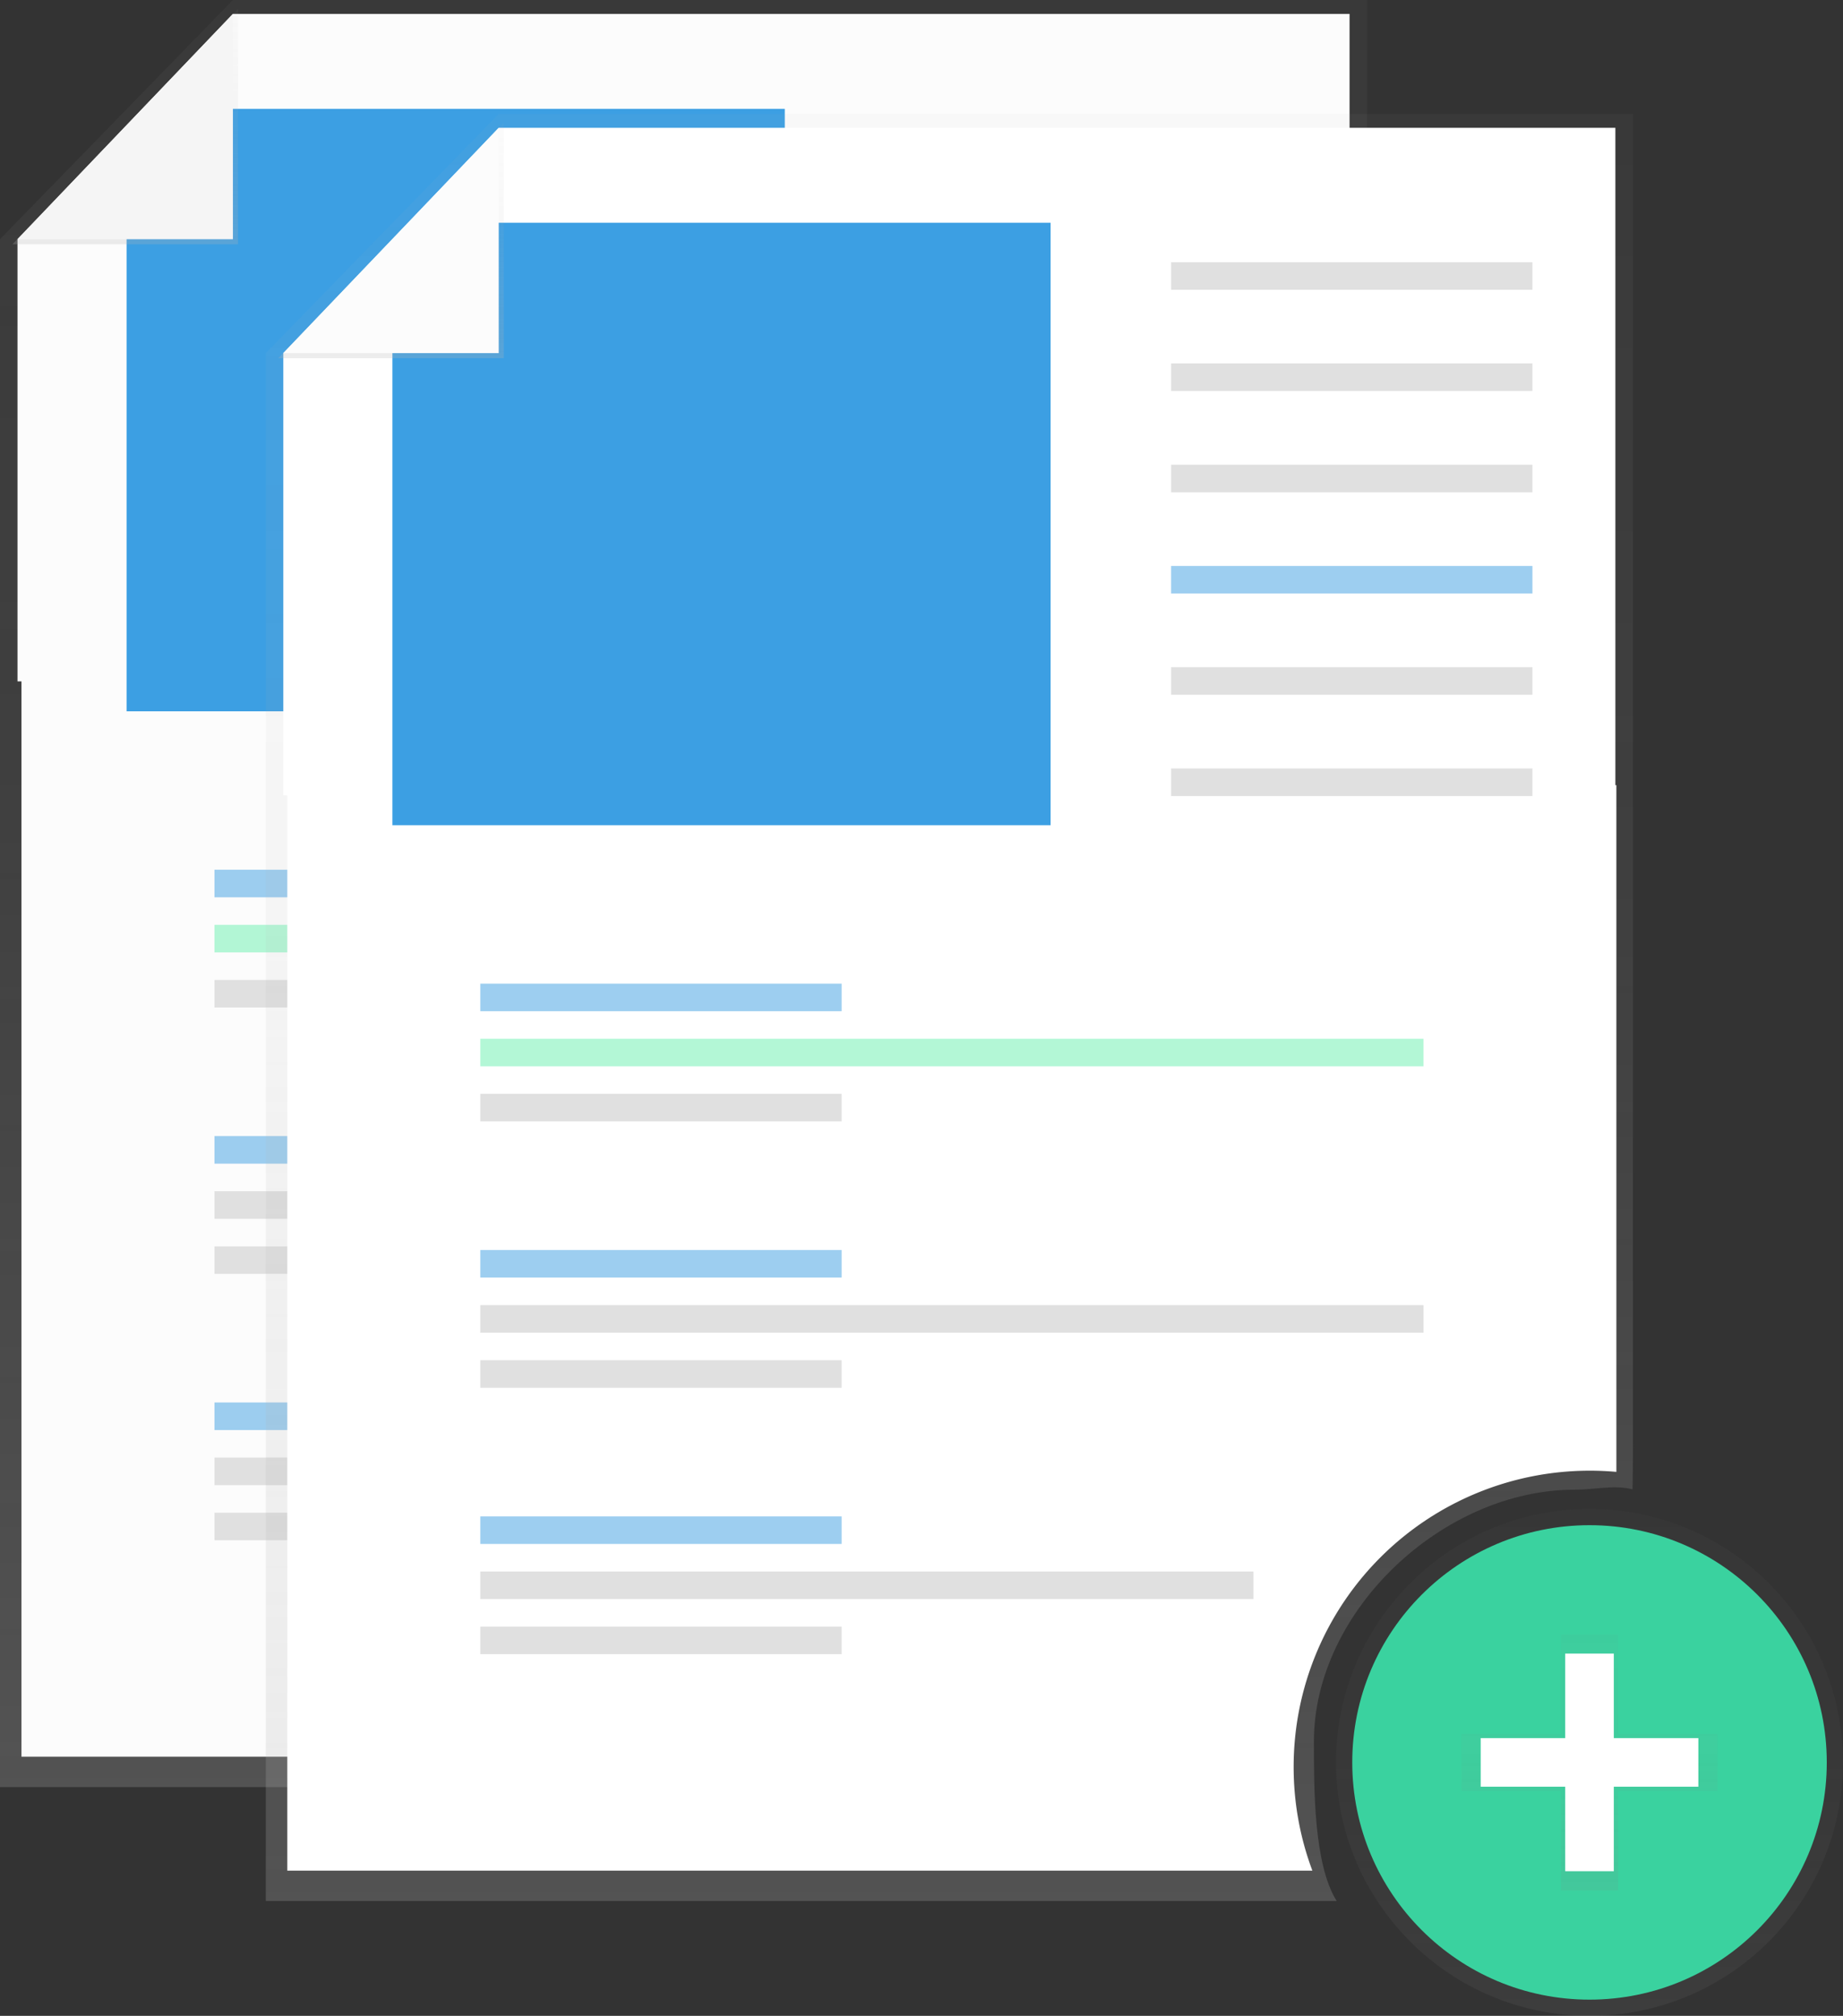 <svg data-name="Layer 1" xmlns="http://www.w3.org/2000/svg" xmlns:xlink="http://www.w3.org/1999/xlink" width="728" height="796.38"><rect width="100%" height="100%" fill="#333333" stroke="none"/><defs><linearGradient id="a" x1="506" y1="757.81" x2="506" y2="51.81" gradientUnits="userSpaceOnUse"><stop offset="0" stop-color="#b3b3b3" stop-opacity=".25"/><stop offset=".54" stop-color="#b3b3b3" stop-opacity=".1"/><stop offset="1" stop-color="#b3b3b3" stop-opacity=".05"/></linearGradient><linearGradient id="c" x1="49.46" y1="96.5" x2="49.46" y2="3.5" xlink:href="#a"/><linearGradient id="b" x1="627.87" y1="796.38" x2="627.87" y2="596.12" gradientUnits="userSpaceOnUse"><stop offset="0" stop-color="gray" stop-opacity=".25"/><stop offset=".54" stop-color="gray" stop-opacity=".12"/><stop offset="1" stop-color="gray" stop-opacity=".1"/></linearGradient><linearGradient id="d" x1="627.87" y1="746.82" x2="627.87" y2="645.68" xlink:href="#b"/><linearGradient id="e" x1="611" y1="802.81" x2="611" y2="96.81" xlink:href="#a"/><linearGradient id="f" x1="154.46" y1="141.5" x2="154.46" y2="48.5" xlink:href="#a"/></defs><path d="M650 694.81c0-51.76 51.11-99.48 102.87-99.48 7.93 0 15.62-2 23-.16.1-2.26.16-15.54.16-17.82V51.81H328l-92 94.5v611.5h423c-9.1-14.44-9-44.66-9-63z" transform="translate(-236 -51.81)" fill="url(#a)"/><path d="M406 653a117 117 0 01117-117c3.53 0 7 .17 10.48.47V265.19h-525V694h404.91a116.74 116.74 0 01-7.39-41z" fill="#fcfcfc"/><path fill="#fcfcfc" d="M533.09 269.19H6.91V94.5L92 5.5h441.09v263.69z"/><path fill="#e0e0e0" d="M357.59 58.59h142.73v10.89H357.59zm0 40h142.73v10.89H357.59zm0 40h142.73v10.89H357.59z"/><path fill="#3c9fe3" opacity=".5" d="M357.59 178.59h142.73v10.89H357.59z"/><path fill="#e0e0e0" d="M357.59 218.59h142.73v10.89H357.59zm0 40h142.73v10.89H357.59z"/><path fill="#3c9fe3" opacity=".5" d="M84.72 343.59h142.73v10.89H84.72z"/><path fill="#e0e0e0" d="M84.72 387.13h142.73v10.89H84.72z"/><path fill="#69f0ae" opacity=".5" d="M84.72 365.36h372.56v10.89H84.72z"/><path fill="#3c9fe3" opacity=".5" d="M84.72 448.82h142.73v10.89H84.72z"/><path fill="#e0e0e0" d="M84.72 492.37h142.73v10.89H84.72zm0-21.78h372.56v10.89H84.72z"/><path fill="#3c9fe3" opacity=".5" d="M84.72 554.06h142.73v10.89H84.72z"/><path fill="#e0e0e0" d="M84.72 597.6h142.73v10.89H84.72zm0-21.77h305.41v10.89H84.72z"/><path fill="#3c9fe3" d="M310 281H50V54l9-11h251v238z"/><path fill="url(#c)" d="M4.91 96.5H94v-93l-89.09 93z"/><path fill="#f5f5f5" d="M6.91 94.5H92v-89l-85.09 89z"/><circle cx="627.87" cy="696.25" r="100.13" fill="url(#b)" opacity=".5"/><circle cx="627.87" cy="696.25" r="93.72" fill="#3ad29f"/><path fill="url(#d)" d="M678.44 684.95h-39.28v-39.27h-22.58v39.27H577.3v22.59h39.28v39.28h22.58v-39.28h39.28v-22.59z" opacity=".5"/><path fill="#fff" d="M618.27 653.26h19.2v85.97h-19.2z"/><path fill="#fff" d="M670.86 686.65v19.2h-85.97v-19.2z"/><path d="M755 739.81c0-51.76 51.11-99.48 102.87-99.48 7.93 0 15.62-2 23-.16.1-2.26.16-15.54.16-17.82V96.81H433l-92 94.5v611.5h423c-9.1-14.44-9-44.66-9-63z" transform="translate(-236 -51.81)" fill="url(#e)"/><path d="M511 698a117 117 0 01117-117c3.53 0 7 .17 10.48.47V310.19h-525V739h404.91a116.74 116.74 0 01-7.39-41z" fill="#fff"/><path fill="#fff" d="M638.09 314.19H111.91V139.5l85.09-89h441.09v263.69z"/><path fill="#e0e0e0" d="M462.59 103.59h142.73v10.89H462.59zm0 40h142.73v10.89H462.59zm0 40h142.73v10.89H462.59z"/><path fill="#3c9fe3" opacity=".5" d="M462.59 223.59h142.73v10.89H462.59z"/><path fill="#e0e0e0" d="M462.59 263.59h142.73v10.89H462.59zm0 40h142.73v10.89H462.59z"/><path fill="#3c9fe3" opacity=".5" d="M189.72 388.59h142.73v10.89H189.72z"/><path fill="#e0e0e0" d="M189.72 432.13h142.73v10.89H189.72z"/><path fill="#69f0ae" opacity=".5" d="M189.72 410.36h372.56v10.89H189.72z"/><path fill="#3c9fe3" opacity=".5" d="M189.72 493.82h142.73v10.89H189.72z"/><path fill="#e0e0e0" d="M189.72 537.37h142.73v10.89H189.72zm0-21.78h372.56v10.89H189.72z"/><path fill="#3c9fe3" opacity=".5" d="M189.72 599.06h142.73v10.89H189.72z"/><path fill="#e0e0e0" d="M189.72 642.6h142.73v10.89H189.72zm0-21.77h305.41v10.89H189.72z"/><path fill="#3c9fe3" d="M415 326H155V99l9-11h251v238z"/><path fill="url(#f)" d="M109.91 141.5H199v-93l-89.09 93z"/><path fill="#fcfcfc" d="M111.91 139.5H197v-89l-85.09 89z"/></svg>